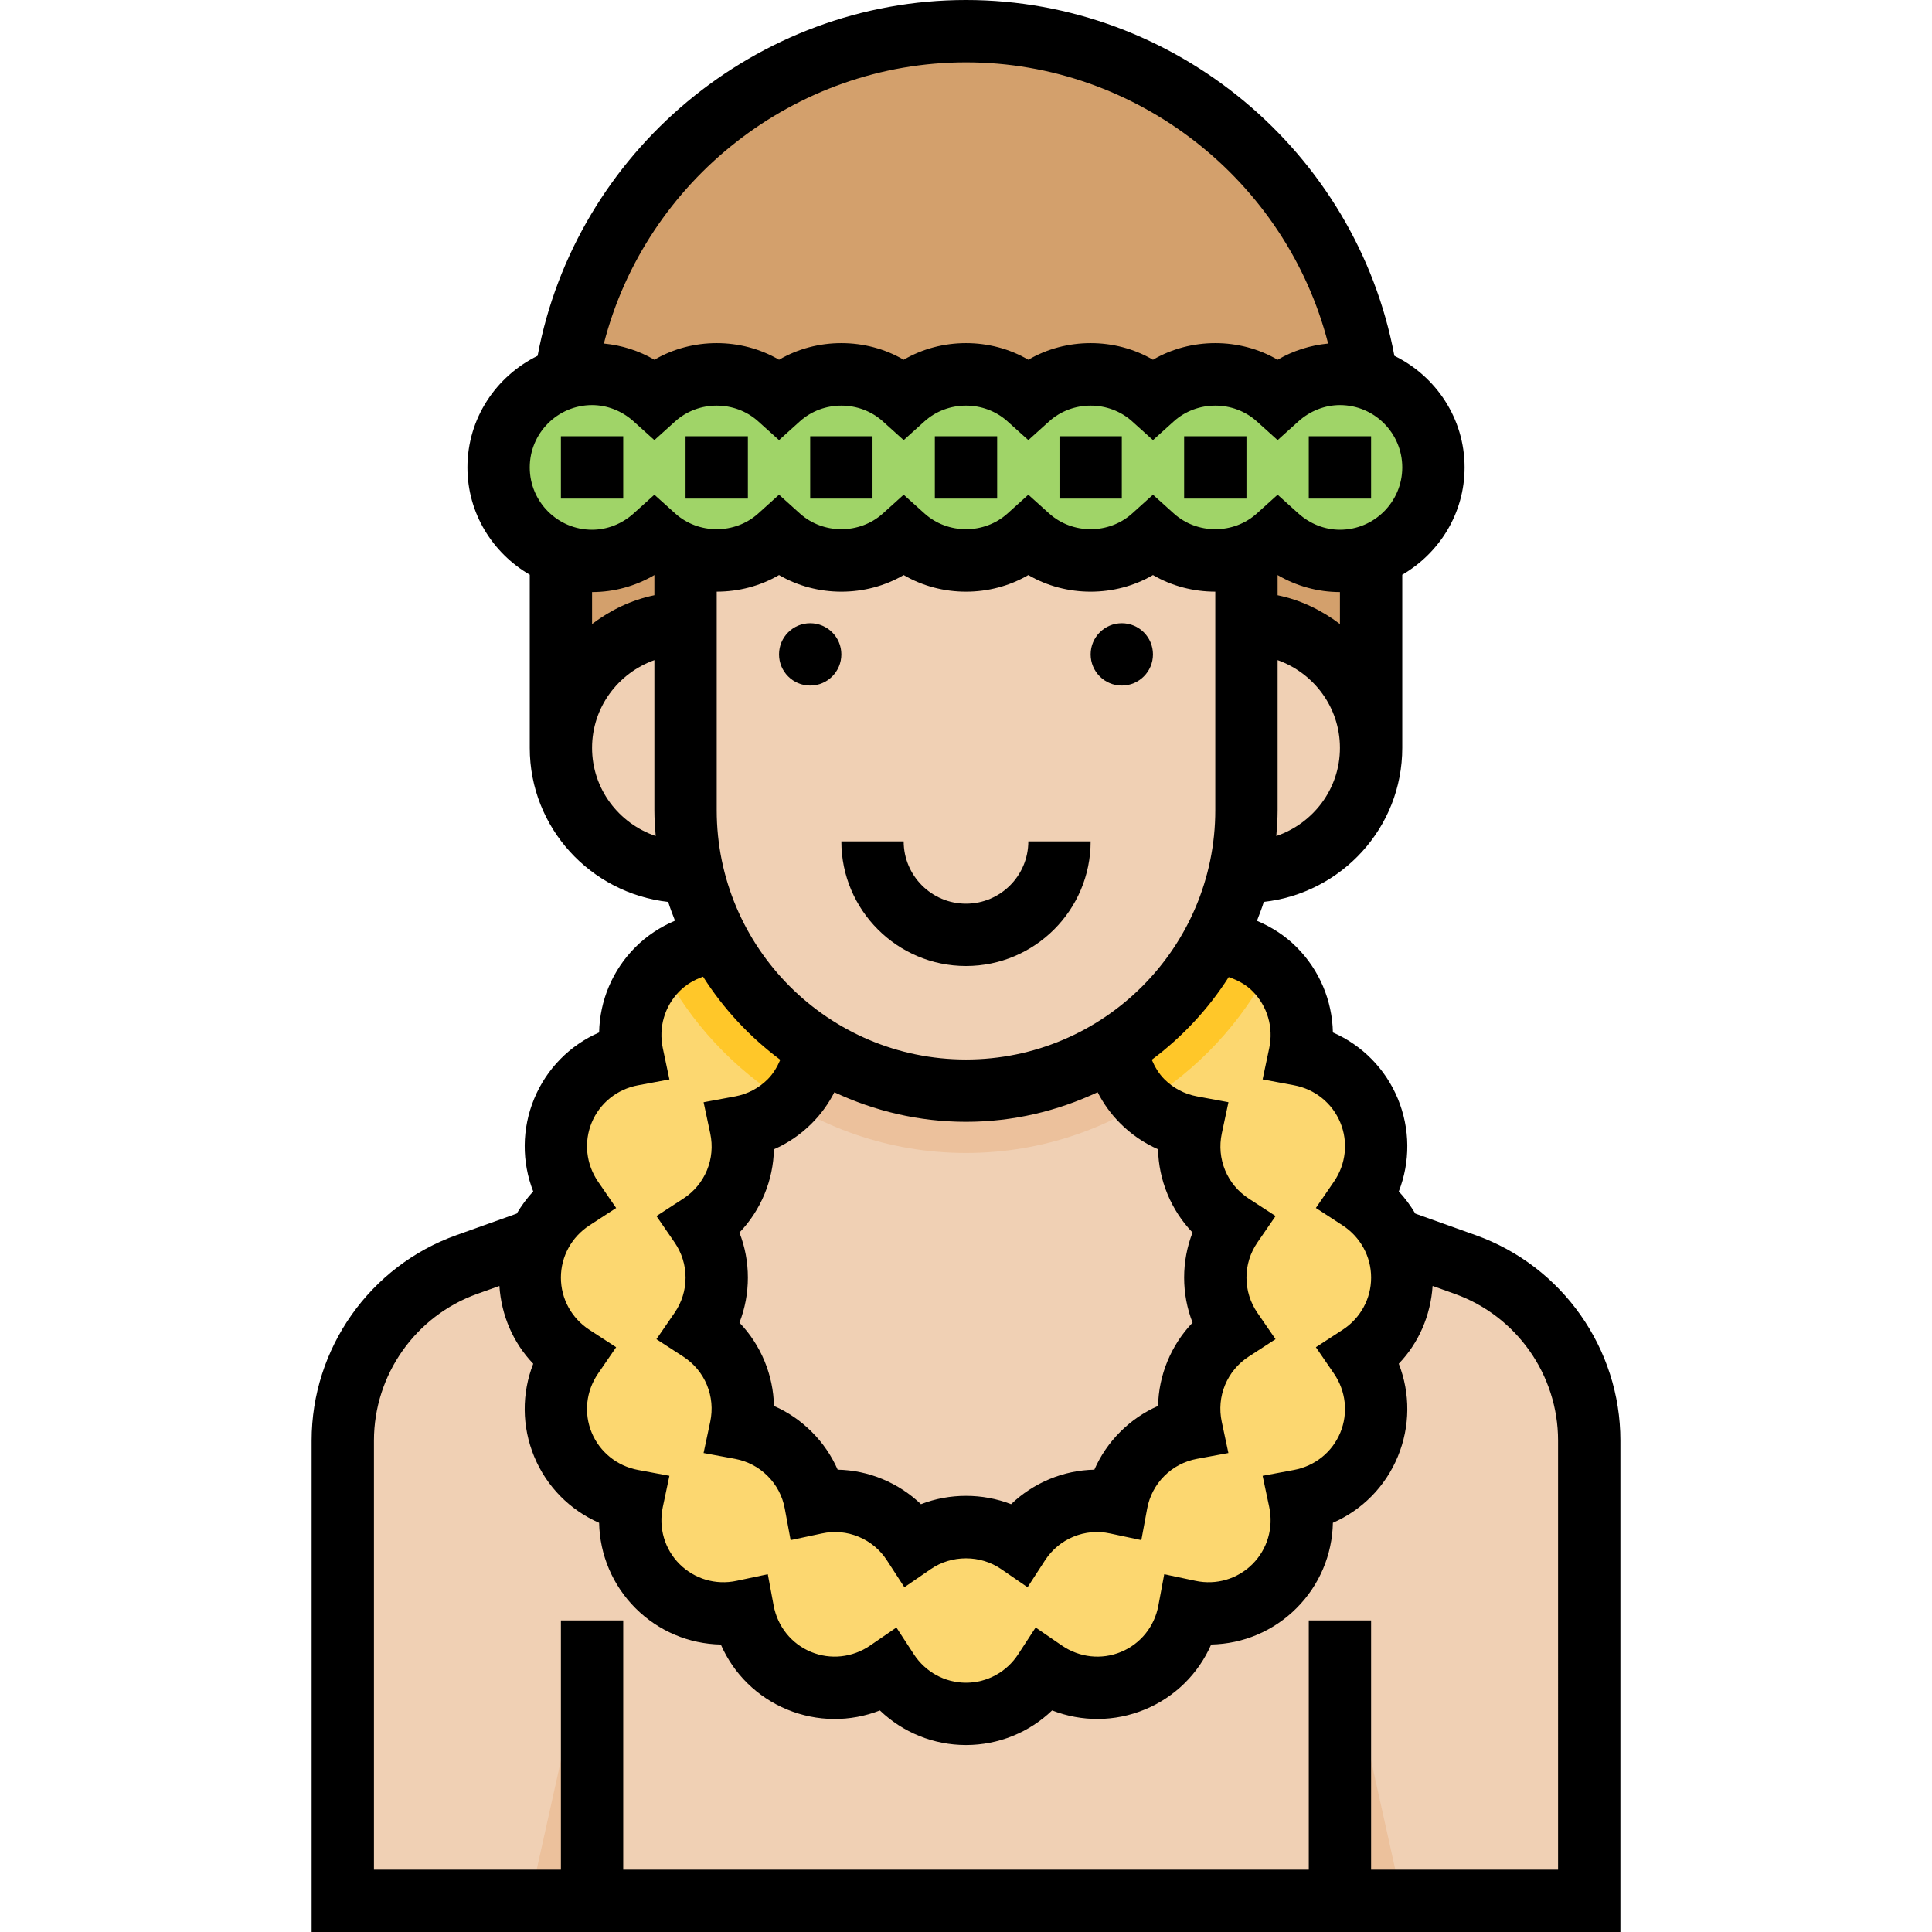 <svg height="496pt" viewBox="-80 0 496 496" width="496pt" xmlns="http://www.w3.org/2000/svg"><path d="m64 192v-48l1.062-46.945c7.25-50.359 50.578-89.055 102.938-89.055 52.352 0 95.672 38.68 102.93 89.023l1.07 46.977v48zm0 0" fill="#d3a06c"/><path d="m96 160c-17.672 0-32 14.328-32 32s14.328 32 32 32h144c17.672 0 32-14.328 32-32s-14.328-32-32-32zm0 0" fill="#f0d0b4"/><path d="m296.145 324.625-18.312-6.535s-51.824-14.754-69.832-63.418h-80c-18.008 48.664-69.832 63.418-69.832 63.418l-18.312 6.535c-19.102 6.824-31.855 24.91-31.855 45.207v118.168h320v-118.168c0-20.297-12.754-38.383-31.855-45.207zm0 0" fill="#f0d0b4"/><path d="m128 254.672c-3.312 8.953-7.785 16.742-12.848 23.52 14.727 11.129 33.008 17.809 52.848 17.809s38.121-6.68 52.848-17.809c-5.07-6.785-9.535-14.566-12.848-23.52zm0 0" fill="#ecc19c"/><path d="m280 328c0-8.441-4.367-15.824-10.945-20.105 4.441-6.469 5.648-14.965 2.426-22.758-3.223-7.793-10.098-12.945-17.816-14.383 1.625-7.684-.504-15.992-6.473-21.953-5.961-5.961-14.27-8.098-21.953-6.473-1.438-7.719-6.59-14.586-14.383-17.816-7.793-3.223-16.289-2.016-22.758 2.426-4.273-6.57-11.656-10.938-20.098-10.938s-15.824 4.367-20.105 10.945c-6.469-4.441-14.965-5.648-22.758-2.426-7.793 3.223-12.945 10.098-14.383 17.816-7.684-1.625-15.992.504-21.953 6.473-5.961 5.961-8.098 14.27-6.473 21.953-7.719 1.438-14.586 6.59-17.816 14.383-3.223 7.793-2.016 16.289 2.426 22.758-6.57 4.273-10.938 11.656-10.938 20.098s4.367 15.824 10.945 20.105c-4.441 6.469-5.648 14.965-2.426 22.758 3.223 7.793 10.098 12.945 17.816 14.383-1.625 7.684.504 15.992 6.473 21.953 5.961 5.961 14.27 8.098 21.953 6.473 1.438 7.719 6.59 14.586 14.383 17.816 7.793 3.223 16.289 2.016 22.758-2.426 4.273 6.57 11.656 10.938 20.098 10.938s15.824-4.367 20.105-10.945c6.469 4.441 14.965 5.648 22.758 2.426 7.793-3.223 12.945-10.098 14.383-17.816 7.684 1.625 15.992-.504 21.953-6.473 5.961-5.961 8.098-14.27 6.473-21.953 7.719-1.438 14.586-6.59 17.816-14.383 3.223-7.793 2.016-16.289-2.426-22.758 6.57-4.273 10.938-11.656 10.938-20.098zm-52.871 24.496c-1.93 4.656-2.266 9.566-1.289 14.16-4.609.848-9.016 3.039-12.574 6.609-3.57 3.559-5.762 7.965-6.609 12.574-4.586-.977-9.504-.641-14.16 1.289-4.656 1.926-8.367 5.168-10.922 9.102-3.863-2.664-8.535-4.23-13.574-4.23s-9.711 1.566-13.566 4.223c-2.555-3.934-6.266-7.168-10.922-9.102-4.656-1.93-9.566-2.266-14.16-1.289-.848-4.609-3.039-9.016-6.609-12.574-3.559-3.57-7.965-5.762-12.574-6.609.977-4.586.641-9.504-1.289-14.16-1.926-4.656-5.168-8.367-9.102-10.922 2.656-3.855 4.223-8.527 4.223-13.566s-1.566-9.711-4.223-13.566c3.934-2.555 7.168-6.266 9.102-10.922 1.93-4.656 2.266-9.566 1.289-14.16 4.609-.848 9.016-3.039 12.574-6.609 3.57-3.559 5.762-7.965 6.609-12.574 4.586.977 9.504.641 14.16-1.289 4.656-1.926 8.367-5.168 10.922-9.102 3.855 2.656 8.527 4.223 13.566 4.223s9.711-1.566 13.566-4.223c2.555 3.934 6.266 7.168 10.922 9.102 4.656 1.93 9.566 2.266 14.16 1.289.848 4.609 3.039 9.016 6.609 12.574 3.559 3.57 7.965 5.762 12.574 6.609-.977 4.586-.641 9.504 1.289 14.16 1.926 4.656 5.168 8.367 9.102 10.922-2.656 3.855-4.223 8.527-4.223 13.566s1.566 9.711 4.223 13.566c-3.934 2.562-7.168 6.266-9.094 10.93zm0 0" fill="#fcd770"/><path d="m225.238 242.336c-1.438-7.719-6.59-14.582-14.383-17.816-7.793-3.223-16.289-2.016-22.758 2.426-4.273-6.578-11.656-10.945-20.098-10.945s-15.824 4.367-20.105 10.945c-6.469-4.441-14.965-5.648-22.758-2.426-7.793 3.223-12.945 10.098-14.383 17.816-7.305-1.543-15.129.426-21.012 5.742 7.441 14.465 18.77 26.562 32.594 35.012.129-.129.273-.219.398-.348 3.57-3.559 5.762-7.965 6.609-12.574 4.586.977 9.504.641 14.16-1.289 4.656-1.926 8.367-5.168 10.922-9.102 3.863 2.656 8.535 4.223 13.574 4.223s9.711-1.566 13.566-4.223c2.555 3.934 6.266 7.168 10.922 9.102 4.656 1.93 9.566 2.266 14.16 1.289.848 4.609 3.039 9.016 6.609 12.574.125.129.27.219.398.348 13.832-8.449 25.16-20.547 32.59-35.012-5.879-5.316-13.703-7.285-21.008-5.742zm0 0" fill="#ffc729"/><path d="m240 127.984v80.016c0 39.77-32.23 72-72 72s-72-32.23-72-72v-80.016zm0 0" fill="#f0d0b4"/><path d="m264 96c-6.168 0-11.754 2.398-16 6.223-4.246-3.824-9.832-6.223-16-6.223s-11.754 2.398-16 6.223c-4.246-3.824-9.832-6.223-16-6.223s-11.754 2.398-16 6.223c-4.246-3.824-9.832-6.223-16-6.223s-11.754 2.398-16 6.223c-4.246-3.824-9.832-6.223-16-6.223s-11.754 2.398-16 6.223c-4.246-3.824-9.832-6.223-16-6.223s-11.754 2.398-16 6.223c-4.246-3.824-9.832-6.223-16-6.223-13.258 0-24 10.742-24 24s10.742 24 24 24c6.168 0 11.754-2.398 16-6.223 4.246 3.824 9.832 6.223 16 6.223s11.754-2.398 16-6.223c4.246 3.824 9.832 6.223 16 6.223s11.754-2.398 16-6.223c4.246 3.824 9.832 6.223 16 6.223s11.754-2.398 16-6.223c4.246 3.824 9.832 6.223 16 6.223s11.754-2.398 16-6.223c4.246 3.824 9.832 6.223 16 6.223s11.754-2.398 16-6.223c4.246 3.824 9.832 6.223 16 6.223 13.258 0 24-10.742 24-24s-10.742-24-24-24zm0 0" fill="#ff826e"/><path d="m280 488h-16v-72zm0 0" fill="#ecc19c"/><path d="m72 488h-16l16-72zm0 0" fill="#ecc19c"/><path d="m264 96c-6.168 0-11.754 2.398-16 6.223-4.246-3.824-9.832-6.223-16-6.223s-11.754 2.398-16 6.223c-4.246-3.824-9.832-6.223-16-6.223s-11.754 2.398-16 6.223c-4.246-3.824-9.832-6.223-16-6.223s-11.754 2.398-16 6.223c-4.246-3.824-9.832-6.223-16-6.223s-11.754 2.398-16 6.223c-4.246-3.824-9.832-6.223-16-6.223s-11.754 2.398-16 6.223c-4.246-3.824-9.832-6.223-16-6.223-13.258 0-24 10.742-24 24s10.742 24 24 24c6.168 0 11.754-2.398 16-6.223 4.246 3.824 9.832 6.223 16 6.223s11.754-2.398 16-6.223c4.246 3.824 9.832 6.223 16 6.223s11.754-2.398 16-6.223c4.246 3.824 9.832 6.223 16 6.223s11.754-2.398 16-6.223c4.246 3.824 9.832 6.223 16 6.223s11.754-2.398 16-6.223c4.246 3.824 9.832 6.223 16 6.223s11.754-2.398 16-6.223c4.246 3.824 9.832 6.223 16 6.223 13.258 0 24-10.742 24-24s-10.742-24-24-24zm0 0" fill="#a0d468"/><path d="m64 112h16v16h-16zm0 0"/><path d="m96 112h16v16h-16zm0 0"/><path d="m128 112h16v16h-16zm0 0"/><path d="m160 112h16v16h-16zm0 0"/><path d="m192 112h16v16h-16zm0 0"/><path d="m224 112h16v16h-16zm0 0"/><path d="m256 112h16v16h-16zm0 0"/><path d="m216 168c0 4.418-3.582 8-8 8s-8-3.582-8-8 3.582-8 8-8 8 3.582 8 8zm0 0"/><path d="m136 168c0 4.418-3.582 8-8 8s-8-3.582-8-8 3.582-8 8-8 8 3.582 8 8zm0 0"/><path d="m168 232c-8.824 0-16-7.176-16-16h-16c0 17.648 14.352 32 32 32s32-14.352 32-32h-16c0 8.824-7.176 16-16 16zm0 0"/><path d="m298.832 317.098-15.48-5.531c-1.215-2.023-2.59-3.941-4.246-5.672 2.973-7.598 2.949-16.102-.242-23.824-3.191-7.711-9.191-13.742-16.672-17.016-.168-8.168-3.438-16.016-9.336-21.91-2.945-2.953-6.406-5.16-10.16-6.746.617-1.605 1.25-3.199 1.762-4.855 19.934-2.238 35.543-19.016 35.543-39.543v-44.449c9.52-5.551 16-15.758 16-27.551 0-12.617-7.391-23.441-18.023-28.648-9.801-52.375-56.215-91.352-109.977-91.352s-100.176 38.977-109.984 91.352c-10.625 5.207-18.016 16.031-18.016 28.648 0 11.793 6.48 22 16 27.551v44.449c0 20.527 15.609 37.305 35.543 39.551.504 1.641 1.137 3.227 1.746 4.816-3.754 1.586-7.211 3.848-10.145 6.777-5.906 5.895-9.176 13.75-9.336 21.91-7.488 3.273-13.488 9.305-16.672 17.016-3.191 7.723-3.215 16.219-.242 23.824-1.656 1.723-3.023 3.648-4.246 5.672l-15.473 5.531c-22.238 7.926-37.176 29.117-37.176 52.734v126.168h336v-126.168c0-23.617-14.938-44.809-37.168-52.734zm-72.664 22.469c-2.719 2.832-4.902 6.168-6.434 9.859-1.527 3.688-2.344 7.582-2.422 11.52-3.602 1.574-6.887 3.824-9.703 6.641-2.832 2.82-5.074 6.109-6.656 9.719-3.938.078-7.832.887-11.52 2.422-3.691 1.539-7.02 3.715-9.859 6.441-7.328-2.855-15.812-2.855-23.141 0-2.84-2.727-6.168-4.902-9.859-6.441-3.688-1.535-7.582-2.344-11.52-2.422-1.582-3.609-3.824-6.891-6.648-9.703-2.82-2.832-6.109-5.082-9.711-6.656-.078-3.938-.895-7.832-2.422-11.52-1.531-3.691-3.715-7.027-6.434-9.859 1.426-3.664 2.16-7.574 2.16-11.566s-.734-7.902-2.168-11.566c2.719-2.832 4.902-6.168 6.434-9.859 1.527-3.688 2.344-7.582 2.422-11.52 3.602-1.574 6.887-3.824 9.703-6.641 2.371-2.367 4.312-5.062 5.816-8 10.281 4.809 21.703 7.586 33.793 7.586s23.512-2.777 33.793-7.594c1.504 2.93 3.438 5.625 5.801 7.984 2.82 2.832 6.109 5.082 9.711 6.656.078 3.938.895 7.832 2.422 11.52 1.531 3.691 3.715 7.027 6.434 9.859-1.426 3.672-2.16 7.582-2.16 11.574s.734 7.902 2.168 11.566zm-58.168-67.566c-35.289 0-64-28.711-64-64v-56.105c5.574 0 11.145-1.422 16-4.262 9.711 5.688 22.289 5.688 32 0 9.711 5.688 22.289 5.688 32 0 9.711 5.688 22.289 5.688 32 0 4.855 2.84 10.426 4.262 16 4.262v56.105c0 35.289-28.711 64-64 64zm79.664-57.367c.184-2.191.336-4.395.336-6.633v-38.527c9.289 3.312 16 12.113 16 22.527 0 10.535-6.871 19.414-16.336 22.633zm16.336-54.426c-4.672-3.535-10.055-6.184-16-7.391v-5.176c4.855 2.84 10.359 4.359 16 4.359zm-96-144.207c43.984 0 82.266 30.414 92.969 72.199-4.57.449-8.992 1.832-12.969 4.16-9.711-5.688-22.289-5.688-32 0-9.711-5.688-22.289-5.688-32 0-9.711-5.688-22.289-5.688-32 0-9.711-5.688-22.289-5.688-32 0-9.711-5.688-22.289-5.688-32 0-3.977-2.328-8.398-3.719-12.969-4.16 10.711-41.785 48.992-72.199 92.969-72.199zm-96 88c3.879 0 7.664 1.488 10.648 4.168l5.352 4.824 5.352-4.824c5.969-5.375 15.32-5.375 21.289 0l5.359 4.824 5.352-4.824c5.969-5.375 15.32-5.375 21.289 0l5.359 4.824 5.352-4.824c5.969-5.375 15.32-5.375 21.289 0l5.359 4.824 5.352-4.824c5.969-5.375 15.32-5.375 21.289 0l5.359 4.824 5.352-4.824c5.969-5.375 15.32-5.375 21.289 0l5.359 4.824 5.352-4.824c2.984-2.68 6.77-4.168 10.648-4.168 8.824 0 16 7.176 16 16s-7.176 16-16 16c-3.879 0-7.664-1.488-10.648-4.168l-5.352-4.824-5.352 4.824c-5.969 5.375-15.32 5.375-21.289 0l-5.359-4.824-5.352 4.824c-5.969 5.375-15.32 5.375-21.289 0l-5.359-4.824-5.352 4.824c-5.969 5.375-15.32 5.375-21.289 0l-5.359-4.824-5.352 4.824c-5.969 5.375-15.32 5.375-21.289 0l-5.359-4.824-5.352 4.824c-5.969 5.375-15.32 5.375-21.289 0l-5.359-4.824-5.352 4.824c-2.984 2.68-6.77 4.168-10.648 4.168-8.824 0-16-7.176-16-16s7.176-16 16-16zm16 43.633v5.176c-5.945 1.215-11.328 3.855-16 7.391v-8.199c5.641 0 11.145-1.52 16-4.367zm-16 44.367c0-10.414 6.711-19.215 16-22.527v38.527c0 2.238.152 4.441.336 6.633-9.465-3.219-16.336-12.098-16.336-22.633zm-.688 122.602 6.871-4.473-4.641-6.762c-3.086-4.504-3.695-10.176-1.633-15.168 2.074-5 6.516-8.574 11.891-9.574l8.055-1.504-1.695-8.023c-1.137-5.344.48-10.824 4.297-14.641 1.711-1.715 3.789-2.93 6.039-3.715 5.258 8.273 11.984 15.488 19.824 21.336-.793 1.844-1.801 3.57-3.242 5.012-2.277 2.277-5.168 3.797-8.367 4.391l-8.078 1.496 1.711 8.039c.672 3.184.383 6.449-.855 9.434-1.242 2.984-3.336 5.504-6.062 7.27l-6.898 4.48 4.664 6.777c1.832 2.664 2.809 5.793 2.809 9.023s-.977 6.359-2.816 9.031l-4.664 6.777 6.895 4.48c2.73 1.773 4.832 4.285 6.066 7.27 1.23 2.984 1.527 6.242.855 9.434l-1.711 8.039 8.078 1.496c3.191.594 6.09 2.113 8.375 4.41 2.289 2.277 3.809 5.168 4.395 8.367l1.496 8.086 8.039-1.711c3.176-.695 6.441-.391 9.426.848 2.992 1.234 5.504 3.336 7.27 6.066l4.473 6.895 6.777-4.656c5.352-3.688 12.719-3.688 18.07 0l6.777 4.656 4.473-6.895c1.773-2.73 4.285-4.832 7.27-6.066 2.984-1.238 6.242-1.543 9.426-.848l8.039 1.711 1.496-8.086c.594-3.191 2.113-6.09 4.406-8.383 2.281-2.281 5.168-3.801 8.371-4.395l8.078-1.496-1.711-8.039c-.672-3.184-.383-6.449.855-9.434 1.238-2.984 3.336-5.504 6.062-7.27l6.898-4.48-4.664-6.777c-1.824-2.672-2.801-5.801-2.801-9.031s.977-6.359 2.816-9.031l4.664-6.777-6.895-4.48c-2.73-1.773-4.832-4.285-6.066-7.27-1.23-2.984-1.527-6.242-.855-9.434l1.711-8.039-8.078-1.496c-3.191-.594-6.09-2.113-8.375-4.41-1.434-1.43-2.441-3.16-3.234-4.992 7.801-5.824 14.504-13 19.754-21.223 2.254.777 4.375 1.871 6.102 3.602 3.824 3.824 5.434 9.293 4.297 14.641l-1.695 8.023 8.055 1.504c5.375 1 9.816 4.574 11.891 9.574 2.07 4.992 1.461 10.664-1.633 15.168l-4.641 6.762 6.871 4.473c4.586 2.992 7.312 8 7.312 13.406s-2.727 10.414-7.312 13.398l-6.871 4.473 4.641 6.762c3.086 4.504 3.695 10.176 1.633 15.168-2.074 5-6.516 8.574-11.891 9.574l-8.055 1.504 1.695 8.023c1.137 5.344-.48 10.824-4.297 14.641-3.824 3.824-9.297 5.449-14.641 4.297l-8.016-1.695-1.504 8.062c-1 5.367-4.582 9.816-9.582 11.883-4.992 2.078-10.672 1.453-15.168-1.625l-6.762-4.641-4.473 6.863c-2.984 4.578-7.992 7.312-13.398 7.312s-10.414-2.734-13.398-7.312l-4.473-6.863-6.762 4.641c-4.496 3.078-10.176 3.695-15.168 1.625-5-2.074-8.574-6.516-9.582-11.883l-1.504-8.062-8.016 1.695c-5.344 1.152-10.816-.48-14.641-4.297-3.824-3.824-5.434-9.297-4.297-14.641l1.695-8.023-8.055-1.504c-5.367-1-9.816-4.574-11.891-9.574-2.07-4.992-1.461-10.664 1.633-15.168l4.641-6.762-6.871-4.473c-4.586-2.984-7.312-7.992-7.312-13.398s2.727-10.414 7.312-13.398zm248.688 165.398h-48v-64h-16v64h-176v-64h-16v64h-48v-110.168c0-16.855 10.664-32 26.551-37.672l5.656-2.016c.504 7.535 3.52 14.582 8.688 19.969-2.973 7.598-2.949 16.102.242 23.824 3.191 7.719 9.191 13.742 16.672 17.016.168 8.168 3.438 16.008 9.336 21.91 5.895 5.906 13.742 9.176 21.91 9.336 3.273 7.488 9.305 13.488 17.016 16.68 7.723 3.191 16.227 3.211 23.824.242 5.891 5.648 13.754 8.879 22.105 8.879s16.215-3.23 22.105-8.887c7.598 2.965 16.102 2.957 23.824-.242 7.711-3.191 13.742-9.191 17.016-16.68 8.168-.16 16.008-3.43 21.91-9.336 5.906-5.902 9.176-13.75 9.336-21.91 7.48-3.273 13.48-9.297 16.672-17.016 3.191-7.723 3.215-16.219.242-23.824 5.168-5.379 8.176-12.426 8.688-19.969l5.656 2.023c15.887 5.672 26.551 20.809 26.551 37.672zm0 0"/></svg>